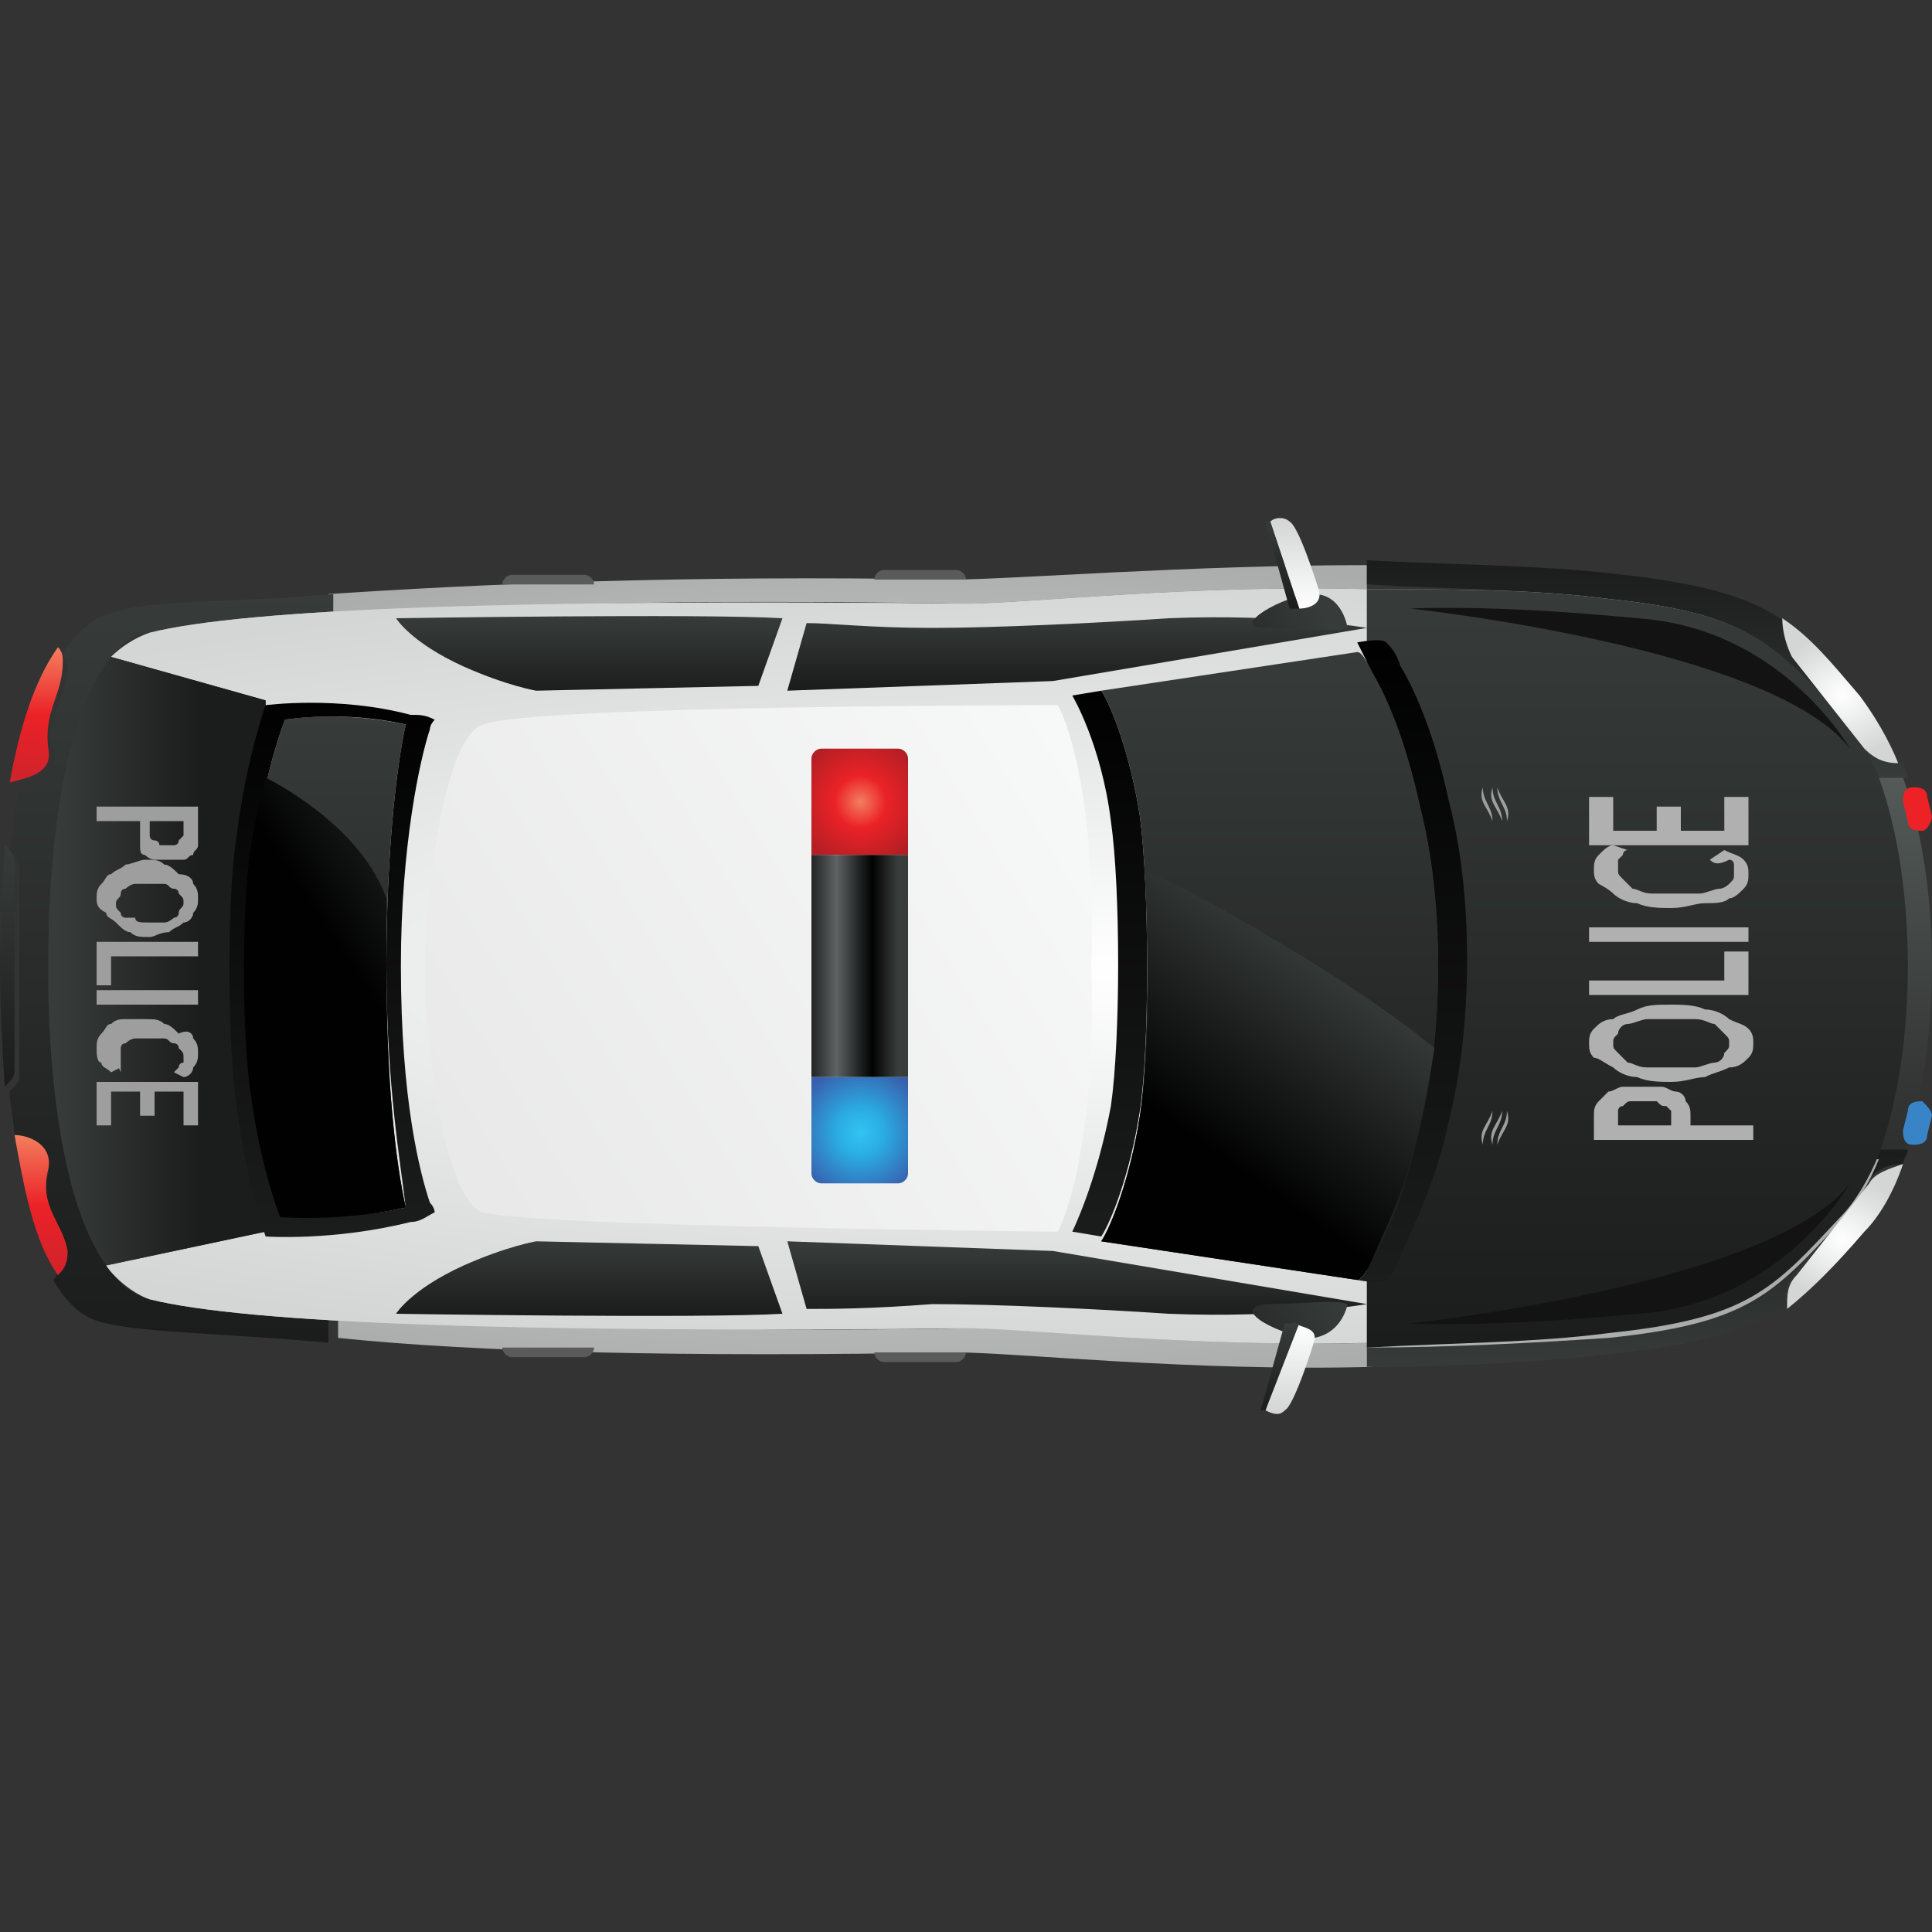 <?xml version="1.0" encoding="utf-8"?>
<!-- Generator: Adobe Illustrator 19.0.0, SVG Export Plug-In . SVG Version: 6.00 Build 0)  -->
<svg version="1.1" id="Layer_1" xmlns="http://www.w3.org/2000/svg" xmlns:xlink="http://www.w3.org/1999/xlink" x="0px" y="0px"
	 viewBox="0 0 40 40" style="enable-background:new 0 0 40 40;" xml:space="preserve">
<rect x="0" y="0" width="40" height="40" fill="#333333" stroke="none"/>
<style type="text/css">
	.Drop_x0020_Shadow{fill:none;}
	.Round_x0020_Corners_x0020_2_x0020_pt{fill:#FFFFFF;stroke:#000000;stroke-miterlimit:10;}
	.Live_x0020_Reflect_x0020_X{fill:none;}
	.Bevel_x0020_Soft{fill:url(#SVGID_1_);}
	.Dusk{fill:#FFFFFF;}
	.Foliage_GS{fill:#FFDD00;}
	.Pompadour_GS{fill-rule:evenodd;clip-rule:evenodd;fill:#44ADE2;}
	.st0{fill:url(#XMLID_18_);}
	.st1{fill:url(#XMLID_19_);}
	.st2{fill:url(#XMLID_20_);}
	.st3{fill:url(#XMLID_21_);}
	.st4{fill:url(#XMLID_37_);}
	.st5{fill:url(#XMLID_38_);}
	.st6{fill:url(#XMLID_102_);}
	.st7{fill:url(#XMLID_103_);}
	.st8{fill:url(#XMLID_104_);}
	.st9{fill:url(#XMLID_105_);}
	.st10{fill:#EC2227;}
	.st11{fill:#3984C6;}
	.st12{fill:url(#XMLID_106_);}
	.st13{fill:url(#XMLID_107_);}
	.st14{fill:url(#XMLID_108_);}
	.st15{fill:url(#XMLID_109_);}
	.st16{fill:url(#XMLID_110_);}
	.st17{fill:url(#XMLID_111_);}
	.st18{fill:url(#XMLID_112_);}
	.st19{fill:url(#XMLID_113_);}
	.st20{fill:url(#XMLID_114_);}
	.st21{fill:url(#XMLID_115_);}
	.st22{fill:url(#XMLID_116_);}
	.st23{fill:url(#XMLID_117_);}
	.st24{fill:url(#XMLID_118_);}
	.st25{fill:url(#XMLID_119_);}
	.st26{fill:#131313;}
	.st27{fill:url(#XMLID_120_);}
	.st28{fill:url(#XMLID_121_);}
	.st29{fill:url(#XMLID_122_);}
	.st30{fill:url(#XMLID_123_);}
	.st31{fill:url(#XMLID_124_);}
	.st32{fill:url(#XMLID_125_);}
	.st33{fill:#5A5A5A;}
	.st34{fill:url(#XMLID_126_);}
	.st35{fill:url(#XMLID_127_);}
	.st36{fill:#9E9E9E;}
	.st37{fill:url(#XMLID_128_);}
	.st38{fill:url(#XMLID_129_);}
	.st39{fill:url(#XMLID_130_);}
	.st40{fill:url(#XMLID_131_);}
	.st41{fill:url(#XMLID_132_);}
	.st42{fill:#B0B0B0;}
</style>
<linearGradient id="SVGID_1_" gradientUnits="userSpaceOnUse" x1="0" y1="0" x2="0.707" y2="0.707">
	<stop  offset="0" style="stop-color:#DEDFE3"/>
	<stop  offset="0.174" style="stop-color:#D8D9DD"/>
	<stop  offset="0.352" style="stop-color:#C9CACD"/>
	<stop  offset="0.532" style="stop-color:#B4B5B8"/>
	<stop  offset="0.714" style="stop-color:#989A9C"/>
	<stop  offset="0.895" style="stop-color:#797C7E"/>
	<stop  offset="1" style="stop-color:#656B6C"/>
</linearGradient>
<g id="XMLID_2_">
	
		<linearGradient id="XMLID_18_" gradientUnits="userSpaceOnUse" x1="43.435" y1="32.582" x2="51.235" y2="32.582" gradientTransform="matrix(-1.346898e-010 1 -1 -1.346898e-010 71.326 -27.332)">
		<stop  offset="0" style="stop-color:#535A57"/>
		<stop  offset="1" style="stop-color:#2D2E2E"/>
	</linearGradient>
	<path id="XMLID_101_" class="st0" d="M37.5,23.9h1.9c0.8-2.2,0.8-5.6,0-7.8h-1.9V23.9z"/>
	
		<radialGradient id="XMLID_19_" cx="50.687" cy="-4046.212" r="11.183" gradientTransform="matrix(-1.340837e-010 0.996 -2.282 -3.073998e-010 -9214.875 -28.213)" gradientUnits="userSpaceOnUse">
		<stop  offset="0" style="stop-color:#F7F8F8"/>
		<stop  offset="1" style="stop-color:#A9ACAB"/>
	</radialGradient>
	<path id="XMLID_100_" class="st1" d="M20,12.5c1.2,0,4.7-0.4,8.3-0.3v-0.5c-3.7,0-7.4,0.3-8.6,0.3c-5.6-0.1-9.9,0.1-12.9,0.3v0.5
		C9.8,12.5,14.2,12.4,20,12.5z"/>
	
		<radialGradient id="XMLID_20_" cx="46.181" cy="-4046.212" r="11.325" gradientTransform="matrix(-1.340837e-010 0.996 -2.282 -3.073998e-010 -9214.875 -28.213)" gradientUnits="userSpaceOnUse">
		<stop  offset="0" style="stop-color:#F7F8F8"/>
		<stop  offset="1" style="stop-color:#A9ACAB"/>
	</radialGradient>
	<path id="XMLID_99_" class="st2" d="M19.8,28c1.2,0,4.9,0.4,8.6,0.3v-0.5c-3.6,0.1-7.2-0.3-8.3-0.3c-5.8,0.1-10.2-0.1-13.1-0.3v0.5
		C9.9,28,14.2,28.1,19.8,28z"/>
	
		<linearGradient id="XMLID_21_" gradientUnits="userSpaceOnUse" x1="32.366" y1="46.28" x2="47.252" y2="46.28" gradientTransform="matrix(-1.402121e-010 1.041 -1.148 -1.545700e-010 56.595 -21.438)">
		<stop  offset="0" style="stop-color:#373C3A"/>
		<stop  offset="1" style="stop-color:#1B1C1C"/>
	</linearGradient>
	<path id="XMLID_98_" class="st3" d="M6.9,27.2c-1.8-0.1-3-0.1-3.8-0.3c-0.4-0.1-0.7-0.4-0.9-0.7l3.3-0.7v-11l-3.2-0.9
		c0.2-0.3,0.5-0.5,0.8-0.5c0.7-0.2,2-0.1,3.8-0.3v-0.5c-2.2,0.2-3.8,0.1-4.6,0.4c-0.4,0.1-0.7,0.4-1,0.8c0,0.1,0.1,0.2,0.1,0.3
		c0,0.7-0.5,1-0.3,1.8c0.1,0.5-0.4,0.7-0.7,0.7c-0.1,0.4-0.1,0.9-0.2,1.3c0.1,0.1,0.2,0.2,0.2,0.3v4.4c0,0.1-0.1,0.2-0.2,0.3
		c0,0.3,0.1,0.6,0.1,1c0.3,0,0.8,0.2,0.7,0.7C0.8,25,1.3,25.3,1.3,26c0,0.2-0.1,0.4-0.2,0.5c0.3,0.5,0.6,0.8,1.1,0.9
		c0.9,0.2,2.4,0.2,4.6,0.4V27.2z"/>
	
		<linearGradient id="XMLID_37_" gradientUnits="userSpaceOnUse" x1="43.555" y1="19.802" x2="47.826" y2="19.802" gradientTransform="matrix(-1.402121e-010 1.041 -1.148 -1.545700e-010 56.595 -21.438)">
		<stop  offset="0" style="stop-color:#1B1C1C"/>
		<stop  offset="1" style="stop-color:#373C3A"/>
	</linearGradient>
	<path id="XMLID_97_" class="st4" d="M33.3,27.6c-1.5,0.2-3.2,0.2-5,0.2v0.5c1.8,0,3.7-0.1,5.3-0.3c1.8-0.2,2.7-0.5,3.4-1
		c-0.1-0.2,0-0.5,0.2-0.7l1.5-1.9c0.2-0.2,0.4-0.3,0.7-0.3c0-0.1,0.1-0.2,0.1-0.3h-0.6c-0.2,0.5-0.5,1-0.8,1.3
		C36.7,26.7,36.2,27.3,33.3,27.6z"/>
	
		<linearGradient id="XMLID_38_" gradientUnits="userSpaceOnUse" x1="31.791" y1="19.802" x2="36.062" y2="19.802" gradientTransform="matrix(-1.402121e-010 1.041 -1.148 -1.545700e-010 56.595 -21.438)">
		<stop  offset="0" style="stop-color:#1B1C1C"/>
		<stop  offset="1" style="stop-color:#373C3A"/>
	</linearGradient>
	<path id="XMLID_96_" class="st5" d="M33.3,12.4c2.9,0.3,3.4,0.9,4.8,2.4c0.3,0.3,0.6,0.8,0.8,1.3h0.6c0-0.1-0.1-0.2-0.1-0.3
		c-0.3,0-0.5-0.1-0.7-0.3l-1.5-1.9c-0.2-0.2-0.2-0.4-0.2-0.7c-0.7-0.5-1.6-0.8-3.4-1c-1.6-0.2-3.4-0.2-5.3-0.3v0.5
		C30.1,12.2,31.8,12.2,33.3,12.4z"/>
	
		<radialGradient id="XMLID_102_" cx="48.434" cy="-4046.212" r="10.258" gradientTransform="matrix(-1.340837e-010 0.996 -2.282 -3.073998e-010 -9214.875 -28.213)" gradientUnits="userSpaceOnUse">
		<stop  offset="0" style="stop-color:#F7F8F8"/>
		<stop  offset="1" style="stop-color:#A9ACAB"/>
	</radialGradient>
	<path id="XMLID_95_" class="st6" d="M20,12.5c-9.3-0.1-14.9,0.1-16.9,0.6c-0.3,0.1-0.6,0.3-0.8,0.5l3.2,0.9v11l-3.3,0.7
		c0.2,0.3,0.6,0.6,0.9,0.7c2,0.5,7.6,0.7,16.9,0.6c1.2,0,4.7,0.4,8.3,0.3V12.2C24.7,12.1,21.2,12.5,20,12.5z"/>
	
		<radialGradient id="XMLID_103_" cx="48.434" cy="-5933.158" r="8.204" gradientTransform="matrix(-1.340837e-010 0.996 -4.207 -5.665685e-010 -24937.432 -28.213)" gradientUnits="userSpaceOnUse">
		<stop  offset="0" style="stop-color:#FFFFFF"/>
		<stop  offset="1" style="stop-color:#D3D6D5"/>
	</radialGradient>
	<path id="XMLID_94_" class="st7" d="M20,12.5c-9.3-0.1-14.9,0.1-16.9,0.6c-0.3,0.1-0.6,0.3-0.8,0.5l3.2,0.9v11l-3.3,0.7
		c0.2,0.3,0.6,0.6,0.9,0.7c2,0.5,7.6,0.7,16.9,0.6c1.2,0,4.7,0.4,8.3,0.3V12.2C24.7,12.1,21.2,12.5,20,12.5z"/>
	
		<radialGradient id="XMLID_104_" cx="48.434" cy="-4046.212" r="10.261" gradientTransform="matrix(-1.340837e-010 0.996 -2.282 -3.073998e-010 -9214.875 -28.213)" gradientUnits="userSpaceOnUse">
		<stop  offset="0" style="stop-color:#F7F8F8"/>
		<stop  offset="1" style="stop-color:#A9ACAB"/>
	</radialGradient>
	<path id="XMLID_93_" class="st8" d="M33.3,12.4c-1.5-0.2-3.2-0.2-5-0.2v15.7c1.7,0,3.5-0.1,5-0.2c2.9-0.3,3.4-0.9,4.8-2.4
		c0.3-0.3,0.6-0.8,0.8-1.3h-1.3v-7.8h1.3c-0.2-0.5-0.5-1-0.8-1.3C36.7,13.3,36.2,12.7,33.3,12.4z"/>
	
		<linearGradient id="XMLID_105_" gradientUnits="userSpaceOnUse" x1="39.483" y1="37.434" x2="55.188" y2="37.434" gradientTransform="matrix(-1.346898e-010 1 -1 -1.346898e-010 71.326 -27.332)">
		<stop  offset="0" style="stop-color:#373C3A"/>
		<stop  offset="1" style="stop-color:#1B1C1C"/>
	</linearGradient>
	<path id="XMLID_92_" class="st9" d="M33.3,27.6c2.9-0.3,3.4-0.9,4.8-2.4c0.3-0.3,0.6-0.8,0.8-1.3c0.8-2.2,0.8-5.6,0-7.8
		c-0.2-0.5-0.5-1-0.8-1.3c-1.4-1.5-1.9-2.1-4.8-2.4c-1.5-0.2-3.2-0.2-5-0.2v15.7C30.1,27.8,31.8,27.8,33.3,27.6z"/>
	<path id="XMLID_91_" class="st10" d="M39.8,17.2c-0.1,0-0.3,0-0.3-0.2l-0.1-0.4c0-0.1,0-0.3,0.2-0.3l0,0c0.1,0,0.3,0,0.3,0.2
		l0.1,0.4C40,17,39.9,17.2,39.8,17.2L39.8,17.2z"/>
	<path id="XMLID_90_" class="st11" d="M39.8,22.8c-0.1,0-0.3,0-0.3,0.2l-0.1,0.4c0,0.1,0,0.3,0.2,0.3l0,0c0.1,0,0.3,0,0.3-0.2
		l0.1-0.4C40,23,39.9,22.9,39.8,22.8L39.8,22.8z"/>
	
		<linearGradient id="XMLID_106_" gradientUnits="userSpaceOnUse" x1="40.722" y1="42.053" x2="53.948" y2="42.053" gradientTransform="matrix(-1.346898e-010 1 -1 -1.346898e-010 71.326 -27.332)">
		<stop  offset="0" style="stop-color:#010101"/>
		<stop  offset="1" style="stop-color:#1B1C1C"/>
	</linearGradient>
	<path id="XMLID_89_" class="st12" d="M28.4,13.9c0.2,0.5,0.7,1.4,1,2.8c0.5,2,0.5,4.7,0,6.6c-0.3,1.4-0.7,2.3-1,2.8
		c-0.1,0.2-0.2,0.4-0.3,0.4l0,0c0,0,0.5,0.1,0.6,0c0.1-0.1,0.2-0.2,0.3-0.5c0.2-0.5,0.7-1.4,1-2.8c0.5-2,0.5-4.7,0-6.6
		c-0.3-1.4-0.7-2.3-1-2.8c-0.1-0.3-0.2-0.4-0.3-0.5c-0.1-0.1-0.6,0-0.6,0l0,0C28.2,13.5,28.3,13.7,28.4,13.9z"/>
	
		<linearGradient id="XMLID_107_" gradientUnits="userSpaceOnUse" x1="40.78" y1="45.038" x2="53.891" y2="45.038" gradientTransform="matrix(-1.346898e-010 1 -1 -1.346898e-010 71.326 -27.332)">
		<stop  offset="0" style="stop-color:#373C3A"/>
		<stop  offset="1" style="stop-color:#1B1C1C"/>
	</linearGradient>
	<path id="XMLID_88_" class="st13" d="M23.6,16.9c0.2,1.5,0.2,4.8,0,6.2c-0.2,1.3-0.6,2.3-0.8,2.6l5.3,0.8c0.1-0.1,0.2-0.2,0.3-0.4
		c0.2-0.5,0.7-1.4,1-2.8c0.5-2,0.5-4.7,0-6.6c-0.3-1.4-0.7-2.3-1-2.8c-0.1-0.2-0.2-0.4-0.3-0.4l-5.3,0.8
		C23,14.6,23.4,15.6,23.6,16.9z"/>
	
		<linearGradient id="XMLID_108_" gradientUnits="userSpaceOnUse" x1="47.259" y1="70.146" x2="47.259" y2="67.159" gradientTransform="matrix(-1.346898e-010 1 -1 -1.346898e-010 71.326 -27.332)">
		<stop  offset="0" style="stop-color:#373C3A"/>
		<stop  offset="1" style="stop-color:#1B1C1C"/>
	</linearGradient>
	<path id="XMLID_87_" class="st14" d="M5.5,14.5l-3.2-0.9C0.9,15.3,1,20,1,20c0,0-0.1,4.4,1.2,6.2l3.3-0.7V14.5z"/>
	
		<linearGradient id="XMLID_109_" gradientUnits="userSpaceOnUse" x1="42.176" y1="64.541" x2="52.495" y2="64.541" gradientTransform="matrix(-1.346898e-010 1 -1 -1.346898e-010 71.326 -27.332)">
		<stop  offset="0" style="stop-color:#373C3A"/>
		<stop  offset="1" style="stop-color:#1B1C1C"/>
	</linearGradient>
	<path id="XMLID_86_" class="st15" d="M8.4,15c-1.4-0.3-2.5-0.1-2.5-0.1s-0.4,1-0.6,2.5c-0.2,1.1-0.2,4,0,5.2
		c0.2,1.5,0.6,2.5,0.6,2.5s1.2,0.1,2.5-0.1C8.2,24.1,8,22.5,8,20C8,17.7,8.2,15.9,8.4,15z"/>
	<g id="XMLID_83_">
		
			<linearGradient id="XMLID_110_" gradientUnits="userSpaceOnUse" x1="40.051" y1="49.007" x2="41.566" y2="49.007" gradientTransform="matrix(-1.346898e-010 1 -1 -1.346898e-010 71.326 -27.332)">
			<stop  offset="0" style="stop-color:#373C3A"/>
			<stop  offset="1" style="stop-color:#1B1C1C"/>
		</linearGradient>
		<path id="XMLID_85_" class="st16" d="M16.7,12.9l-0.4,1.4l5.5-0.2l6.5-1.1c0,0-1.7-0.3-4.1-0.2c-1.5,0.1-3.6,0.2-4.9,0.2
			C18,13,17.2,12.9,16.7,12.9z"/>
		
			<linearGradient id="XMLID_111_" gradientUnits="userSpaceOnUse" x1="53.105" y1="49.007" x2="54.62" y2="49.007" gradientTransform="matrix(-1.346898e-010 1 -1 -1.346898e-010 71.326 -27.332)">
			<stop  offset="0" style="stop-color:#373C3A"/>
			<stop  offset="1" style="stop-color:#1B1C1C"/>
		</linearGradient>
		<path id="XMLID_84_" class="st17" d="M16.7,27.1l-0.4-1.4l5.5,0.2l6.5,1.1c0,0-1.7,0.3-4.1,0.2c-1.5-0.1-3.6-0.2-4.9-0.2
			C18,27.1,17.2,27.1,16.7,27.1z"/>
	</g>
	<g id="XMLID_80_">
		
			<linearGradient id="XMLID_112_" gradientUnits="userSpaceOnUse" x1="40.118" y1="59.094" x2="41.702" y2="59.094" gradientTransform="matrix(-1.346898e-010 1 -1 -1.346898e-010 71.326 -27.332)">
			<stop  offset="0" style="stop-color:#373C3A"/>
			<stop  offset="1" style="stop-color:#1B1C1C"/>
		</linearGradient>
		<path id="XMLID_82_" class="st18" d="M16.2,12.8l-0.5,1.4l-4.6,0.1c0,0-0.6-0.1-1.5-0.5c-1.1-0.5-1.4-1-1.4-1S14.5,12.7,16.2,12.8
			z"/>
		
			<linearGradient id="XMLID_113_" gradientUnits="userSpaceOnUse" x1="52.969" y1="59.094" x2="54.552" y2="59.094" gradientTransform="matrix(-1.346898e-010 1 -1 -1.346898e-010 71.326 -27.332)">
			<stop  offset="0" style="stop-color:#373C3A"/>
			<stop  offset="1" style="stop-color:#1B1C1C"/>
		</linearGradient>
		<path id="XMLID_81_" class="st19" d="M16.2,27.2l-0.5-1.4l-4.6-0.1c0,0-0.6,0.1-1.5,0.5c-1.1,0.5-1.4,1-1.4,1S14.5,27.3,16.2,27.2
			z"/>
	</g>
	<g id="XMLID_77_">
		
			<radialGradient id="XMLID_114_" cx="42.779" cy="16.078" r="1.263" gradientTransform="matrix(-1.340837e-010 0.996 -1.148 -1.545700e-010 56.596 -28.212)" gradientUnits="userSpaceOnUse">
			<stop  offset="0" style="stop-color:#FFFFFF"/>
			<stop  offset="1" style="stop-color:#D3D6D5"/>
		</radialGradient>
		<path id="XMLID_79_" class="st20" d="M37.1,13.6l1.5,1.9c0.2,0.2,0.4,0.3,0.7,0.3c-0.2-0.5-0.5-1-0.8-1.4c-0.6-0.7-1-1.2-1.6-1.6
			C36.9,13.1,37,13.4,37.1,13.6z"/>
		
			<radialGradient id="XMLID_115_" cx="54.088" cy="16.078" r="1.263" gradientTransform="matrix(-1.340837e-010 0.996 -1.148 -1.545700e-010 56.596 -28.212)" gradientUnits="userSpaceOnUse">
			<stop  offset="0" style="stop-color:#FFFFFF"/>
			<stop  offset="1" style="stop-color:#D3D6D5"/>
		</radialGradient>
		<path id="XMLID_78_" class="st21" d="M38.7,24.5l-1.5,1.9c-0.2,0.2-0.2,0.4-0.2,0.7c0.5-0.4,1-0.9,1.6-1.6
			c0.3-0.3,0.6-0.8,0.8-1.4C39.1,24.2,38.8,24.3,38.7,24.5z"/>
	</g>
	
		<linearGradient id="XMLID_116_" gradientUnits="userSpaceOnUse" x1="40.732" y1="70.522" x2="43.512" y2="70.522" gradientTransform="matrix(-1.346898e-010 1 -1 -1.346898e-010 71.326 -27.332)">
		<stop  offset="0" style="stop-color:#F37F5F"/>
		<stop  offset="0.5" style="stop-color:#EB2227"/>
		<stop  offset="1" style="stop-color:#CF232B"/>
	</linearGradient>
	<path id="XMLID_76_" class="st22" d="M1,15.5c-0.1-0.8,0.3-1.1,0.3-1.8c0-0.1,0-0.2-0.1-0.3c-0.5,0.7-0.8,1.7-1,2.8
		C0.6,16.1,1.1,16,1,15.5z"/>
	
		<linearGradient id="XMLID_117_" gradientUnits="userSpaceOnUse" x1="50.817" y1="70.549" x2="53.76" y2="70.549" gradientTransform="matrix(-1.346898e-010 1 -1 -1.346898e-010 71.326 -27.332)">
		<stop  offset="0" style="stop-color:#F37F5F"/>
		<stop  offset="0.5" style="stop-color:#EB2227"/>
		<stop  offset="1" style="stop-color:#CF232B"/>
	</linearGradient>
	<path id="XMLID_75_" class="st23" d="M1,24.2c0.1-0.5-0.4-0.7-0.7-0.7c0.2,1.1,0.4,2.2,0.9,2.9c0.1-0.1,0.2-0.2,0.2-0.5
		C1.3,25.3,0.8,25,1,24.2z"/>
	
		<linearGradient id="XMLID_118_" gradientUnits="userSpaceOnUse" x1="47.203" y1="43.679" x2="51.025" y2="46.397" gradientTransform="matrix(-1.346898e-010 1 -1 -1.346898e-010 71.326 -27.332)">
		<stop  offset="0" style="stop-color:#373C3A"/>
		<stop  offset="1" style="stop-color:#010101"/>
	</linearGradient>
	<path id="XMLID_74_" class="st24" d="M28.4,26.1c0.2-0.5,0.7-1.4,1-2.8c0.1-0.5,0.2-1,0.3-1.6c-1.7-1.4-4.7-3.1-6-3.7
		c0.1,1.6,0.1,3.9-0.1,5.1c-0.2,1.3-0.6,2.3-0.8,2.6l5.3,0.8C28.2,26.5,28.3,26.3,28.4,26.1z"/>
	
		<linearGradient id="XMLID_119_" gradientUnits="userSpaceOnUse" x1="43.422" y1="48.703" x2="58.598" y2="73.612" gradientTransform="matrix(-1.346898e-010 1 -1 -1.346898e-010 71.326 -27.332)">
		<stop  offset="0" style="stop-color:#F7F8F8"/>
		<stop  offset="1" style="stop-color:#DCDBDB"/>
	</linearGradient>
	<path id="XMLID_73_" class="st25" d="M22.6,20c0.1-4.1-0.7-5.4-0.7-5.4s-10.9,0-11.9,0.4c-0.7,0.2-1.1,2.8-1.2,4.4v1.3
		c0.1,1.6,0.5,4.2,1.2,4.4c1.1,0.3,11.9,0.4,11.9,0.4S22.7,24.1,22.6,20z"/>
	<path id="XMLID_72_" class="st26" d="M38.3,15.5c0,0-1.4-2.5-4.4-2.7c-3.1-0.3-4.7-0.2-4.7-0.2S36.7,13.4,38.3,15.5z"/>
	<path id="XMLID_71_" class="st26" d="M38.3,24.5c0,0-1.4,2.5-4.4,2.7c-3.1,0.3-4.7,0.2-4.7,0.2S36.7,26.6,38.3,24.5z"/>
	<g id="XMLID_67_">
		
			<linearGradient id="XMLID_120_" gradientUnits="userSpaceOnUse" x1="54.124" y1="43.675" x2="55.671" y2="46.67" gradientTransform="matrix(-1.346898e-010 1 -1 -1.346898e-010 71.326 -27.332)">
			<stop  offset="0" style="stop-color:#373C3A"/>
			<stop  offset="1" style="stop-color:#1B1C1C"/>
		</linearGradient>
		<path id="XMLID_70_" class="st27" d="M27.9,27c0,0-0.1,0.6-0.7,0.7c-0.6,0-1.8-0.6-1-0.7C26.9,27,27.7,26.9,27.9,27z"/>
		
			<linearGradient id="XMLID_121_" gradientUnits="userSpaceOnUse" x1="54.719" y1="44.567" x2="56.584" y2="44.567" gradientTransform="matrix(-1.346898e-010 1 -1 -1.346898e-010 71.326 -27.332)">
			<stop  offset="0" style="stop-color:#FFFFFF"/>
			<stop  offset="1" style="stop-color:#D3D6D5"/>
		</linearGradient>
		<path id="XMLID_69_" class="st28" d="M26.6,29.2c0.2-0.1,0.6-1.4,0.6-1.4c0.1-0.3-0.2-0.3-0.4-0.4l-0.6,1.8
			C26.4,29.3,26.5,29.3,26.6,29.2z"/>
		
			<linearGradient id="XMLID_122_" gradientUnits="userSpaceOnUse" x1="54.719" y1="44.827" x2="56.584" y2="44.827" gradientTransform="matrix(-1.346898e-010 1 -1 -1.346898e-010 71.326 -27.332)">
			<stop  offset="0" style="stop-color:#373C3A"/>
			<stop  offset="1" style="stop-color:#1B1C1C"/>
		</linearGradient>
		<path id="XMLID_68_" class="st29" d="M26.9,27.4c-0.1,0-0.3,0-0.3,0l-0.5,1.8c0,0,0.1,0,0.1,0L26.9,27.4z"/>
	</g>
	<g id="XMLID_63_">
		
			<linearGradient id="XMLID_123_" gradientUnits="userSpaceOnUse" x1="40.012" y1="43.926" x2="41.361" y2="46.887" gradientTransform="matrix(-1.346898e-010 1 -1 -1.346898e-010 71.326 -27.332)">
			<stop  offset="0" style="stop-color:#373C3A"/>
			<stop  offset="1" style="stop-color:#1B1C1C"/>
		</linearGradient>
		<path id="XMLID_66_" class="st30" d="M27.9,13c0,0-0.1-0.7-0.7-0.7c-0.6,0-1.8,0.7-1,0.7C26.9,13,27.7,13.1,27.9,13z"/>
		
			<linearGradient id="XMLID_124_" gradientUnits="userSpaceOnUse" x1="38.081" y1="44.539" x2="39.947" y2="44.539" gradientTransform="matrix(-1.346898e-010 1 -1 -1.346898e-010 71.326 -27.332)">
			<stop  offset="0" style="stop-color:#D3D6D5"/>
			<stop  offset="1" style="stop-color:#FFFFFF"/>
		</linearGradient>
		<path id="XMLID_65_" class="st31" d="M27.3,12.2c0,0-0.4-1.3-0.6-1.4c-0.1-0.1-0.3-0.1-0.4,0l0.6,1.8
			C27.1,12.6,27.4,12.5,27.3,12.2z"/>
		
			<linearGradient id="XMLID_125_" gradientUnits="userSpaceOnUse" x1="38.081" y1="44.797" x2="39.947" y2="44.797" gradientTransform="matrix(-1.346898e-010 1 -1 -1.346898e-010 71.326 -27.332)">
			<stop  offset="0" style="stop-color:#373C3A"/>
			<stop  offset="1" style="stop-color:#1B1C1C"/>
		</linearGradient>
		<path id="XMLID_64_" class="st32" d="M26.3,10.8c-0.1,0-0.1,0-0.1,0l0.5,1.8c0,0,0.1,0,0.2,0L26.3,10.8z"/>
	</g>
	<path id="XMLID_62_" class="st33" d="M20,12c0-0.1-0.1-0.2-0.2-0.2h-1.5c-0.1,0-0.2,0.1-0.2,0.2H20z"/>
	<path id="XMLID_61_" class="st33" d="M12.3,12.1c0-0.1-0.1-0.2-0.2-0.2h-1.5c-0.1,0-0.2,0.1-0.2,0.2H12.3z"/>
	
		<linearGradient id="XMLID_126_" gradientUnits="userSpaceOnUse" x1="41.788" y1="64.473" x2="52.883" y2="64.473" gradientTransform="matrix(-1.346898e-010 1 -1 -1.346898e-010 71.326 -27.332)">
		<stop  offset="0" style="stop-color:#010101"/>
		<stop  offset="1" style="stop-color:#1B1C1C"/>
	</linearGradient>
	<path id="XMLID_58_" class="st34" d="M8.5,25.3c0.2,0,0.3-0.1,0.5-0.2c0,0,0-0.1-0.1-0.2c-0.2-0.6-0.6-2.1-0.6-4.9
		c0-2.5,0.4-4.3,0.6-4.9c0-0.1,0.1-0.2,0.1-0.2c-0.2-0.1-0.3-0.1-0.5-0.1c-1.5-0.4-3-0.2-3-0.2s-0.4,1.1-0.6,2.7
		c-0.2,1.2-0.2,4.3,0,5.6c0.2,1.6,0.6,2.7,0.6,2.7S6.9,25.7,8.5,25.3z M5.9,25.1c0,0-0.4-1-0.6-2.5c-0.2-1.1-0.2-4,0-5.2
		c0.2-1.5,0.6-2.5,0.6-2.5s1.2-0.2,2.5,0.1C8.2,15.9,8,17.7,8,20c0,2.5,0.3,4.1,0.4,5C7.1,25.3,5.9,25.1,5.9,25.1z"/>
	<path id="XMLID_57_" class="st33" d="M20,28c0,0.1-0.1,0.2-0.2,0.2h-1.5c-0.1,0-0.2-0.1-0.2-0.2H20z"/>
	
		<linearGradient id="XMLID_127_" gradientUnits="userSpaceOnUse" x1="41.624" y1="48.357" x2="53.046" y2="48.357" gradientTransform="matrix(-1.346898e-010 1 -1 -1.346898e-010 71.326 -27.332)">
		<stop  offset="0" style="stop-color:#010101"/>
		<stop  offset="1" style="stop-color:#1B1C1C"/>
	</linearGradient>
	<path id="XMLID_56_" class="st35" d="M23.6,16.9c-0.2-1.3-0.6-2.3-0.8-2.6l-0.6,0.1c0,0,0.6,1,0.8,2.6c0.2,1.4,0.2,4.5,0,5.9
		c-0.3,1.6-0.8,2.6-0.8,2.6l0.6,0.1c0.2-0.3,0.6-1.3,0.8-2.6C23.8,21.7,23.8,18.4,23.6,16.9z"/>
	<path id="XMLID_55_" class="st33" d="M12.3,27.9c0,0.1-0.1,0.2-0.2,0.2h-1.5c-0.1,0-0.2-0.1-0.2-0.2H12.3z"/>
	<g id="XMLID_44_">
		<g id="XMLID_50_">
			<g id="XMLID_51_">
				<path id="XMLID_54_" class="st36" d="M31,16.3c0,0.3,0.2,0.4,0.2,0.7c0,0,0,0,0,0s0,0,0,0C31.3,16.7,31.1,16.6,31,16.3
					C31.1,16.3,31,16.3,31,16.3C31,16.3,31,16.3,31,16.3z"/>
				<path id="XMLID_53_" class="st36" d="M31.1,17c0-0.3-0.2-0.4-0.2-0.7c0,0,0,0,0,0c0,0,0,0,0,0C30.8,16.6,31,16.7,31.1,17
					C31,17,31,17,31.1,17C31.1,17,31.1,17,31.1,17z"/>
				<path id="XMLID_52_" class="st36" d="M30.9,17c0-0.3-0.2-0.4-0.2-0.7c0,0,0,0,0,0c0,0,0,0,0,0C30.6,16.6,30.8,16.7,30.9,17
					C30.8,17,30.9,17,30.9,17C30.9,17,30.9,17,30.9,17z"/>
			</g>
		</g>
		<g id="XMLID_45_">
			<g id="XMLID_46_">
				<path id="XMLID_49_" class="st36" d="M31,23.7c0-0.3,0.2-0.4,0.2-0.7c0,0,0,0,0,0s0,0,0,0C31.3,23.3,31.1,23.4,31,23.7
					C31.1,23.7,31,23.7,31,23.7C31,23.7,31,23.7,31,23.7z"/>
				<path id="XMLID_48_" class="st36" d="M31.1,23c0,0.3-0.2,0.4-0.2,0.7c0,0,0,0,0,0c0,0,0,0,0,0C30.8,23.4,31,23.3,31.1,23
					C31,23,31,23,31.1,23C31.1,23,31.1,23,31.1,23z"/>
				<path id="XMLID_47_" class="st36" d="M30.9,23c0,0.3-0.2,0.4-0.2,0.7c0,0,0,0,0,0c0,0,0,0,0,0C30.6,23.4,30.8,23.3,30.9,23
					C30.8,23,30.9,23,30.9,23C30.9,23,30.9,23,30.9,23z"/>
			</g>
		</g>
	</g>
	
		<linearGradient id="XMLID_128_" gradientUnits="userSpaceOnUse" x1="44.825" y1="71.179" x2="49.841" y2="71.179" gradientTransform="matrix(-1.346898e-010 1 -1 -1.346898e-010 71.326 -27.332)">
		<stop  offset="0" style="stop-color:#373C3A"/>
		<stop  offset="1" style="stop-color:#1B1C1C"/>
	</linearGradient>
	<path id="XMLID_43_" class="st37" d="M0.3,22.2v-4.4c0-0.1-0.1-0.2-0.2-0.3C0,18.9,0,20,0,20c0,0,0,1.1,0.1,2.5
		C0.2,22.4,0.3,22.3,0.3,22.2z"/>
	
		<linearGradient id="XMLID_129_" gradientUnits="userSpaceOnUse" x1="45.073" y1="60.062" x2="47.577" y2="63.903" gradientTransform="matrix(-1.346898e-010 1 -1 -1.346898e-010 71.326 -27.332)">
		<stop  offset="0" style="stop-color:#373C3A"/>
		<stop  offset="1" style="stop-color:#010101"/>
	</linearGradient>
	<path id="XMLID_42_" class="st38" d="M8.4,25C8.2,24.1,8,22.5,8,20c0-0.5,0-1,0-1.4c-0.5-1.4-2.1-2.3-2.5-2.5
		c-0.1,0.4-0.2,0.8-0.3,1.4c-0.2,1.1-0.2,4,0,5.2c0.2,1.5,0.6,2.5,0.6,2.5S7.1,25.3,8.4,25z"/>
	
		<radialGradient id="XMLID_130_" cx="44.994" cy="51.563" r="1.374" gradientTransform="matrix(-1.340837e-010 0.996 -0.981 -1.321441e-010 68.399 -28.212)" gradientUnits="userSpaceOnUse">
		<stop  offset="0" style="stop-color:#F37F5F"/>
		<stop  offset="0.393" style="stop-color:#EB2227"/>
		<stop  offset="1" style="stop-color:#B21F24"/>
	</radialGradient>
	<path id="XMLID_41_" class="st39" d="M18.8,15.7c0-0.1-0.1-0.2-0.2-0.2H17c-0.1,0-0.2,0.1-0.2,0.2v2h2V15.7z"/>
	
		<linearGradient id="XMLID_131_" gradientUnits="userSpaceOnUse" x1="47.322" y1="52.387" x2="47.322" y2="54.59" gradientTransform="matrix(-1.346898e-010 1 -1 -1.346898e-010 71.326 -27.332)">
		<stop  offset="0" style="stop-color:#373C3A"/>
		<stop  offset="0.159" style="stop-color:#383E3B"/>
		<stop  offset="0.399" style="stop-color:#010101"/>
		<stop  offset="0.736" style="stop-color:#5D6262"/>
		<stop  offset="1" style="stop-color:#1B1C1C"/>
	</linearGradient>
	<rect id="XMLID_40_" x="16.8" y="17.7" class="st40" width="2" height="4.6"/>
	
		<radialGradient id="XMLID_132_" cx="51.866" cy="51.563" r="1.417" gradientTransform="matrix(-1.340837e-010 0.996 -0.981 -1.321441e-010 68.399 -28.212)" gradientUnits="userSpaceOnUse">
		<stop  offset="0" style="stop-color:#33C4F2"/>
		<stop  offset="0.349" style="stop-color:#2AACE3"/>
		<stop  offset="1" style="stop-color:#385FAC"/>
	</radialGradient>
	<path id="XMLID_39_" class="st41" d="M18.8,24.3v-2h-2v2c0,0.1,0.1,0.2,0.2,0.2h1.6C18.7,24.5,18.8,24.4,18.8,24.3z"/>
	<g id="XMLID_22_">
		<path id="XMLID_34_" class="st42" d="M35.1,23.3h1.2v0.3h-3.3v-0.5c0-0.1,0-0.2,0.1-0.3c0.1-0.1,0.1-0.1,0.2-0.2
			c0.1,0,0.2-0.1,0.3-0.1c0.1,0,0.3,0,0.4,0c0.2,0,0.3,0,0.4,0c0.1,0,0.2,0.1,0.3,0.1c0.1,0,0.2,0.1,0.2,0.2
			c0.1,0.1,0.1,0.2,0.1,0.3V23.3z M34.6,23.3v-0.2c0-0.1,0-0.1,0-0.1c0,0-0.1-0.1-0.1-0.1c-0.1,0-0.1,0-0.2-0.1c-0.1,0-0.2,0-0.3,0
			c-0.1,0-0.2,0-0.2,0c-0.1,0-0.1,0-0.2,0.1c-0.1,0-0.1,0.1-0.1,0.1c0,0,0,0.1,0,0.1v0.2H34.6z"/>
		<path id="XMLID_31_" class="st42" d="M34.6,20.8c0.2,0,0.5,0,0.7,0.1c0.2,0,0.4,0.1,0.5,0.2c0.2,0.1,0.3,0.1,0.4,0.2
			c0.1,0.1,0.1,0.2,0.1,0.3c0,0.1,0,0.2-0.1,0.3c-0.1,0.1-0.2,0.2-0.4,0.2c-0.2,0.1-0.3,0.1-0.5,0.2c-0.2,0-0.4,0.1-0.7,0.1
			c-0.2,0-0.5,0-0.7-0.1c-0.2,0-0.4-0.1-0.5-0.2c-0.2-0.1-0.3-0.2-0.4-0.2c-0.1-0.1-0.1-0.2-0.1-0.3c0-0.1,0-0.2,0.1-0.3
			c0.1-0.1,0.2-0.2,0.4-0.2c0.1-0.1,0.3-0.1,0.5-0.2C34.1,20.8,34.3,20.8,34.6,20.8z M34.6,21.1c-0.2,0-0.3,0-0.5,0
			c-0.1,0-0.3,0.1-0.4,0.1c-0.1,0-0.2,0.1-0.2,0.2c-0.1,0.1-0.1,0.1-0.1,0.2c0,0.1,0,0.1,0.1,0.2c0.1,0.1,0.1,0.1,0.2,0.2
			c0.1,0,0.2,0.1,0.4,0.1c0.1,0,0.3,0,0.5,0c0.2,0,0.3,0,0.5,0c0.1,0,0.3-0.1,0.4-0.1c0.1,0,0.2-0.1,0.2-0.2
			c0.1-0.1,0.1-0.1,0.1-0.2c0-0.1,0-0.1-0.1-0.2c-0.1-0.1-0.1-0.1-0.2-0.2c-0.1,0-0.2-0.1-0.4-0.1C34.9,21.1,34.8,21.1,34.6,21.1z"
			/>
		<path id="XMLID_29_" class="st42" d="M35.7,20.3v-0.6h0.5v0.9h-3.3v-0.3H35.7z"/>
		<path id="XMLID_27_" class="st42" d="M36.2,19.2v0.3h-3.3v-0.3H36.2z"/>
		<path id="XMLID_25_" class="st42" d="M35.4,17.8C35.4,17.8,35.5,17.8,35.4,17.8l0.3-0.2c0.2,0.1,0.3,0.1,0.4,0.2
			c0.1,0.1,0.1,0.2,0.1,0.3c0,0.1,0,0.2-0.1,0.3c-0.1,0.1-0.2,0.2-0.3,0.2c-0.1,0.1-0.3,0.1-0.5,0.1c-0.2,0-0.4,0.1-0.7,0.1
			c-0.2,0-0.5,0-0.7-0.1c-0.2,0-0.4-0.1-0.5-0.2c-0.1-0.1-0.3-0.2-0.3-0.2c-0.1-0.1-0.1-0.2-0.1-0.3c0-0.1,0-0.2,0.1-0.3
			c0.1-0.1,0.2-0.2,0.3-0.2l0.3,0.1c0,0,0,0,0,0c0,0,0,0,0,0c0,0,0,0,0,0c0,0-0.1,0-0.1,0.1c0,0-0.1,0.1-0.1,0.1c0,0,0,0.1,0,0.2
			c0,0.1,0,0.1,0.1,0.2c0.1,0.1,0.1,0.1,0.2,0.2c0.1,0,0.2,0.1,0.4,0.1c0.1,0,0.3,0,0.5,0c0.2,0,0.3,0,0.5,0c0.1,0,0.3-0.1,0.4-0.1
			c0.1,0,0.2-0.1,0.2-0.1c0.1-0.1,0.1-0.1,0.1-0.2c0,0,0-0.1,0-0.1c0,0,0-0.1,0-0.1c0,0,0-0.1-0.1-0.1
			C35.6,17.9,35.5,17.9,35.4,17.8C35.5,17.9,35.5,17.9,35.4,17.8C35.5,17.8,35.4,17.8,35.4,17.8z"/>
		<path id="XMLID_23_" class="st42" d="M32.9,16.5h0.5v0.7h0.9v-0.5h0.5v0.5h0.9v-0.7h0.5v1h-3.3V16.5z"/>
	</g>
	<g id="XMLID_3_">
		<path id="XMLID_15_" class="st36" d="M2.8,17H2v-0.3h2.1v0.5c0,0.1,0,0.2,0,0.3c0,0.1-0.1,0.1-0.1,0.2c-0.1,0-0.1,0.1-0.2,0.1
			c-0.1,0-0.2,0-0.3,0c-0.1,0-0.2,0-0.3,0c-0.1,0-0.2-0.1-0.2-0.1c-0.1,0-0.1-0.1-0.1-0.2c0-0.1,0-0.2,0-0.2V17z M3.1,17v0.2
			c0,0.1,0,0.1,0,0.1c0,0,0,0.1,0.1,0.1c0,0,0.1,0,0.1,0.1c0,0,0.1,0,0.2,0c0.1,0,0.1,0,0.1,0c0,0,0.1,0,0.1-0.1
			c0,0,0.1-0.1,0.1-0.1c0,0,0-0.1,0-0.1V17H3.1z"/>
		<path id="XMLID_12_" class="st36" d="M3.1,19.4c-0.2,0-0.3,0-0.4-0.1c-0.1,0-0.2-0.1-0.3-0.2c-0.1-0.1-0.2-0.1-0.2-0.2
			C2,18.8,2,18.7,2,18.6c0-0.1,0-0.2,0.1-0.3c0.1-0.1,0.1-0.2,0.2-0.2C2.4,18,2.5,18,2.6,17.9c0.1,0,0.3-0.1,0.4-0.1
			c0.2,0,0.3,0,0.4,0.1c0.1,0,0.2,0.1,0.3,0.2C3.9,18.1,4,18.2,4,18.3c0.1,0.1,0.1,0.2,0.1,0.3c0,0.1,0,0.2-0.1,0.3
			C4,19,3.9,19.1,3.8,19.1c-0.1,0.1-0.2,0.1-0.3,0.2C3.3,19.3,3.2,19.4,3.1,19.4z M3.1,19.1c0.1,0,0.2,0,0.3,0
			c0.1,0,0.2-0.1,0.2-0.1c0.1,0,0.1-0.1,0.1-0.1c0-0.1,0.1-0.1,0.1-0.2s0-0.1-0.1-0.2c0-0.1-0.1-0.1-0.1-0.1c-0.1,0-0.1-0.1-0.2-0.1
			c-0.1,0-0.2,0-0.3,0c-0.1,0-0.2,0-0.3,0c-0.1,0-0.2,0.1-0.2,0.1c-0.1,0-0.1,0.1-0.1,0.1c0,0.1-0.1,0.1-0.1,0.2s0,0.1,0.1,0.2
			c0,0.1,0.1,0.1,0.1,0.1C2.6,19,2.7,19,2.8,19C2.8,19.1,2.9,19.1,3.1,19.1z"/>
		<path id="XMLID_10_" class="st36" d="M2.3,19.8v0.6H2v-0.9h2.1v0.3H2.3z"/>
		<path id="XMLID_8_" class="st36" d="M2,20.8v-0.3h2.1v0.3H2z"/>
		<path id="XMLID_6_" class="st36" d="M2.5,22.1C2.5,22.1,2.5,22.1,2.5,22.1l-0.2,0.1c-0.1-0.1-0.2-0.1-0.2-0.2C2,22,2,21.8,2,21.7
			c0-0.1,0-0.2,0.1-0.3c0.1-0.1,0.1-0.2,0.2-0.2c0.1-0.1,0.2-0.1,0.3-0.1c0.1,0,0.3,0,0.4,0c0.2,0,0.3,0,0.4,0.1
			c0.1,0,0.2,0.1,0.3,0.2C3.9,21.3,4,21.4,4,21.5c0.1,0.1,0.1,0.2,0.1,0.3c0,0.1,0,0.2-0.1,0.3c0,0.1-0.1,0.2-0.2,0.2l-0.2-0.1
			c0,0,0,0,0,0c0,0,0,0,0,0c0,0,0,0,0,0c0,0,0,0,0.1-0.1c0,0,0-0.1,0.1-0.1c0,0,0-0.1,0-0.1c0-0.1,0-0.1-0.1-0.2
			c0-0.1-0.1-0.1-0.1-0.1c-0.1,0-0.1-0.1-0.2-0.1c-0.1,0-0.2,0-0.3,0c-0.1,0-0.2,0-0.3,0c-0.1,0-0.2,0.1-0.2,0.1
			c-0.1,0-0.1,0.1-0.1,0.1c0,0.1,0,0.1,0,0.2c0,0,0,0.1,0,0.1c0,0,0,0.1,0,0.1c0,0,0,0,0,0.1C2.4,22,2.5,22,2.5,22.1
			C2.5,22.1,2.5,22.1,2.5,22.1C2.5,22.1,2.5,22.1,2.5,22.1z"/>
		<path id="XMLID_4_" class="st36" d="M4.1,23.3H3.8v-0.7H3.2v0.5H2.9v-0.5H2.3v0.7H2v-0.9h2.1V23.3z"/>
	</g>
</g>
</svg>

